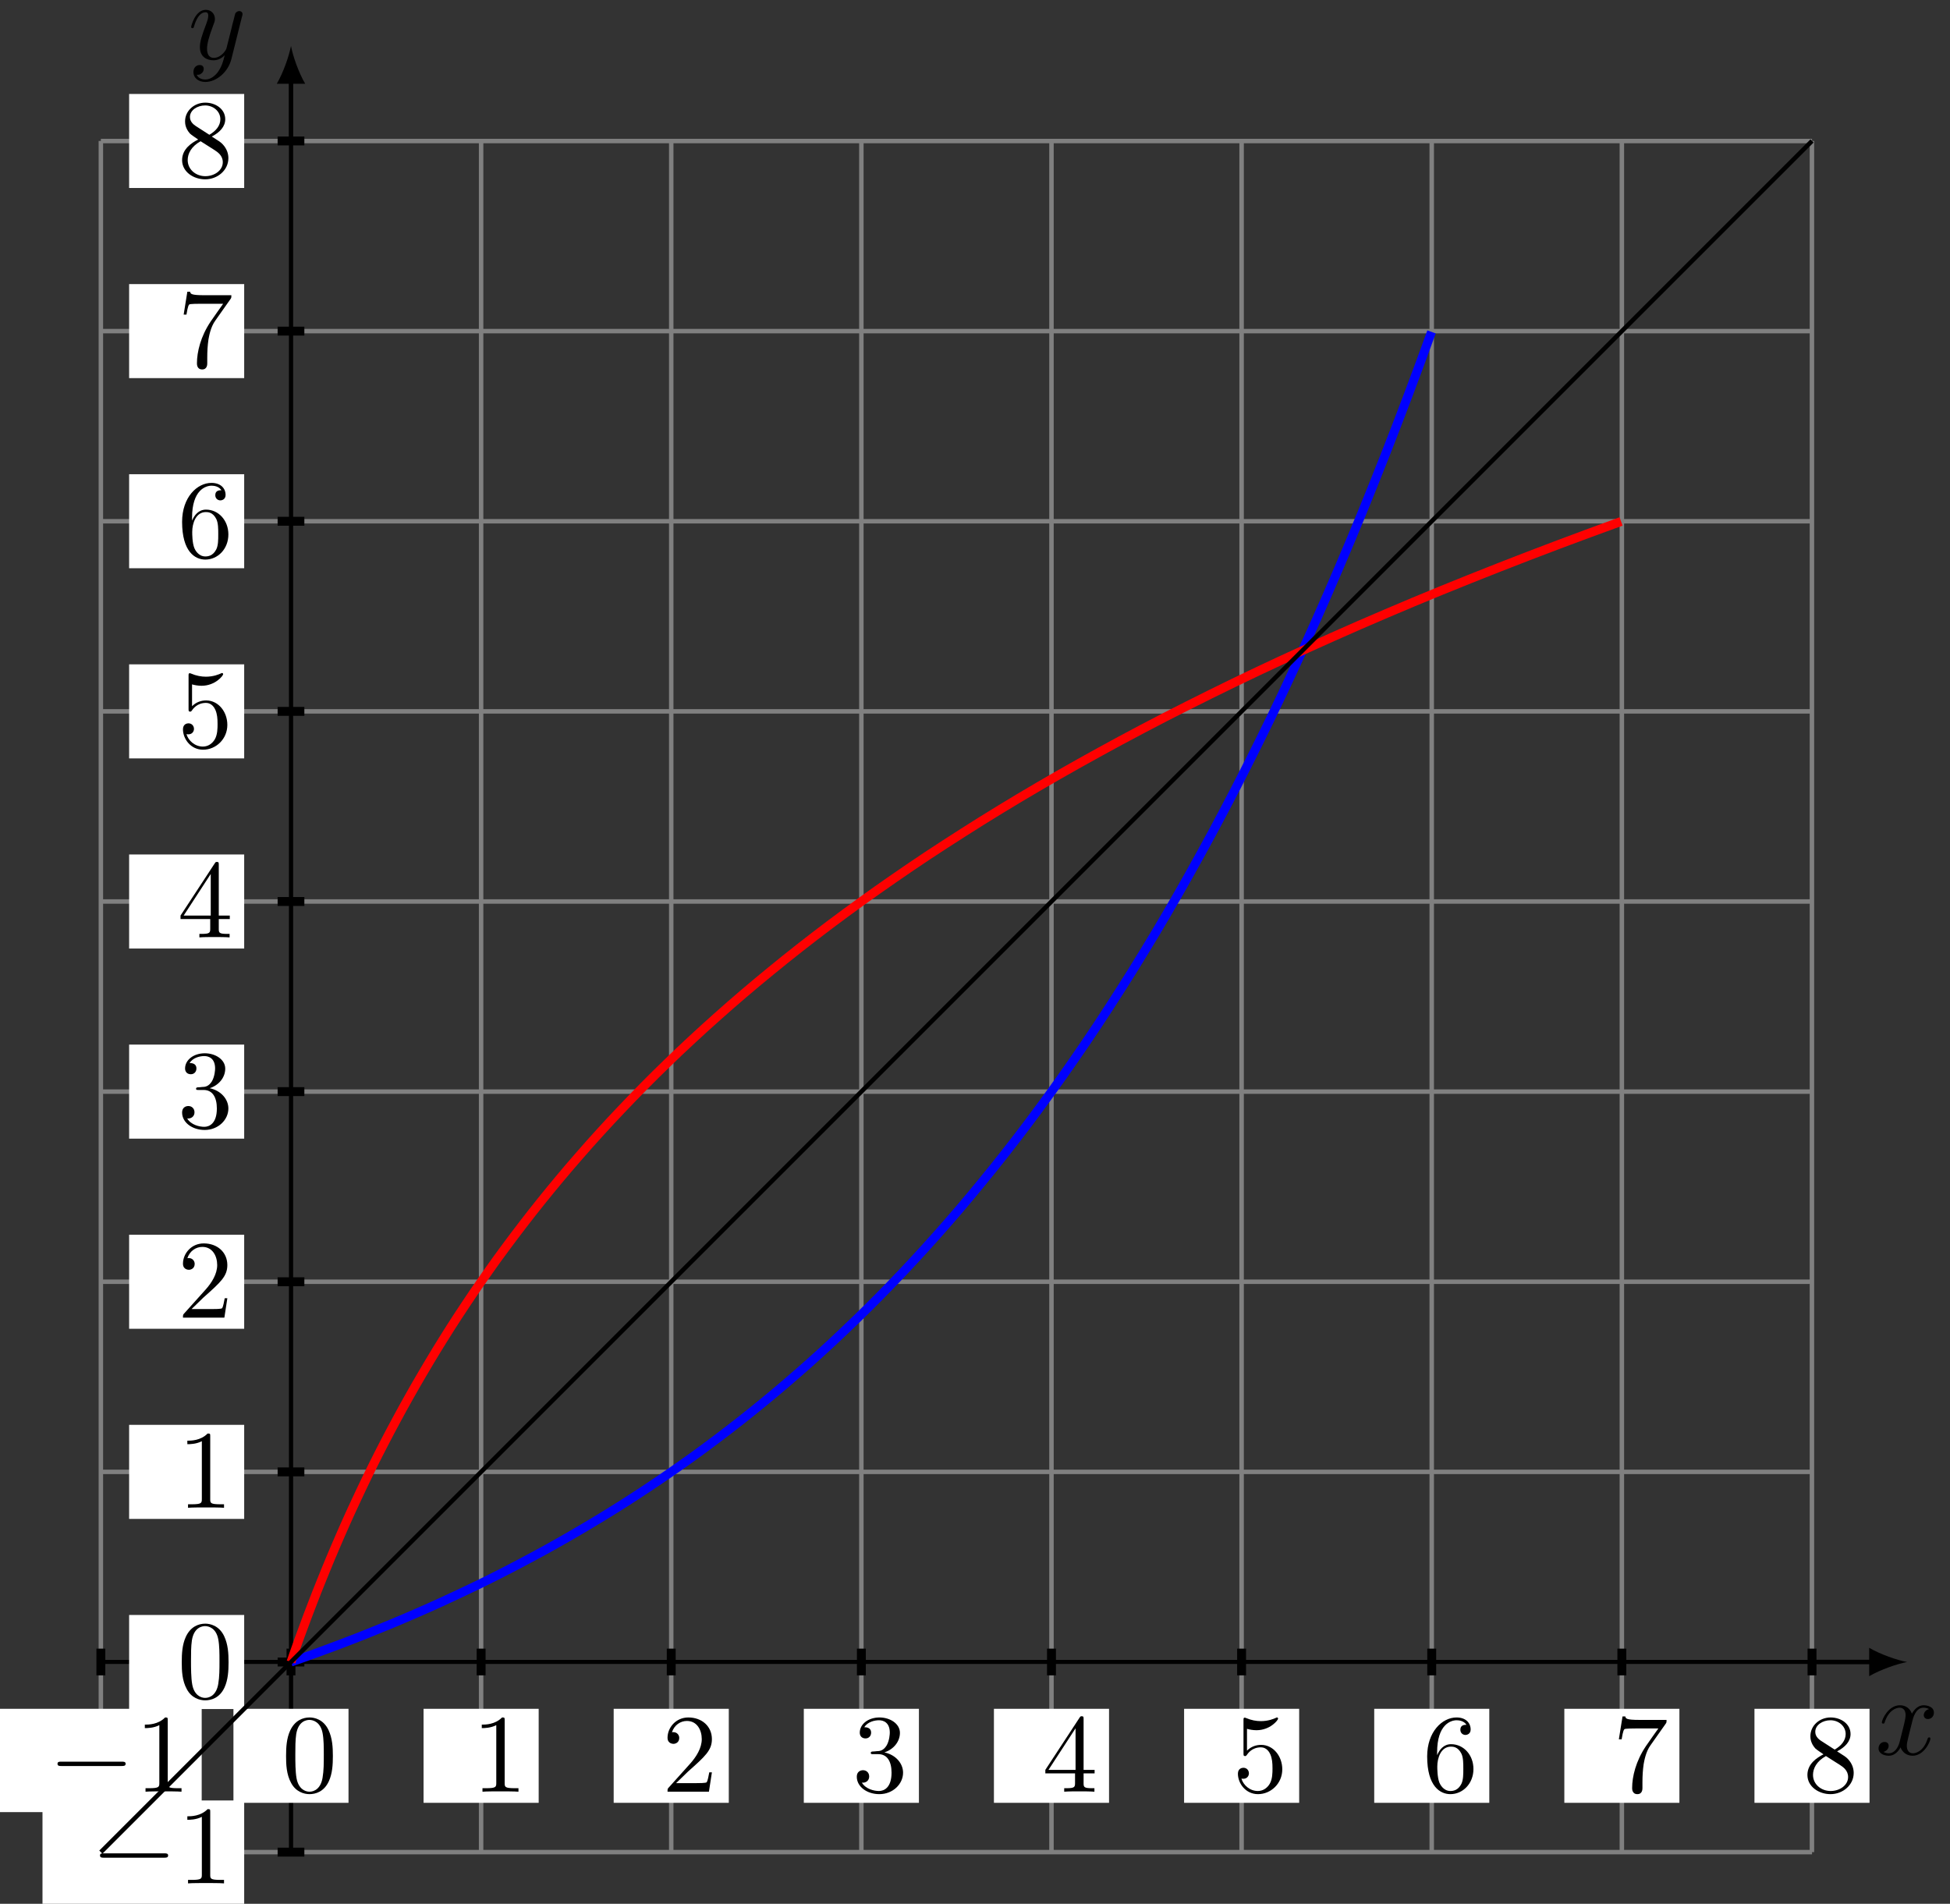 <?xml version="1.0" encoding="UTF-8"?>
<svg xmlns="http://www.w3.org/2000/svg" xmlns:xlink="http://www.w3.org/1999/xlink" width="174.441pt" height="170.307pt" viewBox="0 0 174.441 170.307" version="1.1">
<rect x="0" y="0" width="174.441" height="170.307" fill="#333333" stroke="none"/>
<defs>
<g>
<symbol overflow="visible" id="glyph0-0">
<path style="stroke:none;" d=""/>
</symbol>
<symbol overflow="visible" id="glyph0-1">
<path style="stroke:none;" d="M 3.328 -3.016 C 3.391 -3.266 3.625 -4.188 4.312 -4.188 C 4.359 -4.188 4.609 -4.188 4.812 -4.062 C 4.531 -4 4.344 -3.766 4.344 -3.516 C 4.344 -3.359 4.453 -3.172 4.719 -3.172 C 4.938 -3.172 5.25 -3.344 5.25 -3.75 C 5.25 -4.266 4.672 -4.406 4.328 -4.406 C 3.75 -4.406 3.406 -3.875 3.281 -3.656 C 3.031 -4.312 2.5 -4.406 2.203 -4.406 C 1.172 -4.406 0.594 -3.125 0.594 -2.875 C 0.594 -2.766 0.703 -2.766 0.719 -2.766 C 0.797 -2.766 0.828 -2.797 0.844 -2.875 C 1.188 -3.938 1.844 -4.188 2.188 -4.188 C 2.375 -4.188 2.719 -4.094 2.719 -3.516 C 2.719 -3.203 2.547 -2.547 2.188 -1.141 C 2.031 -0.531 1.672 -0.109 1.234 -0.109 C 1.172 -0.109 0.953 -0.109 0.734 -0.234 C 0.984 -0.297 1.203 -0.5 1.203 -0.781 C 1.203 -1.047 0.984 -1.125 0.844 -1.125 C 0.531 -1.125 0.297 -0.875 0.297 -0.547 C 0.297 -0.094 0.781 0.109 1.219 0.109 C 1.891 0.109 2.25 -0.594 2.266 -0.641 C 2.391 -0.281 2.75 0.109 3.344 0.109 C 4.375 0.109 4.938 -1.172 4.938 -1.422 C 4.938 -1.531 4.859 -1.531 4.828 -1.531 C 4.734 -1.531 4.719 -1.484 4.688 -1.422 C 4.359 -0.344 3.688 -0.109 3.375 -0.109 C 2.984 -0.109 2.828 -0.422 2.828 -0.766 C 2.828 -0.984 2.875 -1.203 2.984 -1.641 Z M 3.328 -3.016 "/>
</symbol>
<symbol overflow="visible" id="glyph0-2">
<path style="stroke:none;" d="M 4.844 -3.797 C 4.891 -3.938 4.891 -3.953 4.891 -4.031 C 4.891 -4.203 4.75 -4.297 4.594 -4.297 C 4.5 -4.297 4.344 -4.234 4.25 -4.094 C 4.234 -4.031 4.141 -3.734 4.109 -3.547 C 4.031 -3.297 3.969 -3.016 3.906 -2.75 L 3.453 -0.953 C 3.422 -0.812 2.984 -0.109 2.328 -0.109 C 1.828 -0.109 1.719 -0.547 1.719 -0.922 C 1.719 -1.375 1.891 -2 2.219 -2.875 C 2.375 -3.281 2.422 -3.391 2.422 -3.594 C 2.422 -4.031 2.109 -4.406 1.609 -4.406 C 0.656 -4.406 0.297 -2.953 0.297 -2.875 C 0.297 -2.766 0.391 -2.766 0.406 -2.766 C 0.516 -2.766 0.516 -2.797 0.562 -2.953 C 0.844 -3.891 1.234 -4.188 1.578 -4.188 C 1.656 -4.188 1.828 -4.188 1.828 -3.875 C 1.828 -3.625 1.719 -3.359 1.656 -3.172 C 1.25 -2.109 1.078 -1.547 1.078 -1.078 C 1.078 -0.188 1.703 0.109 2.297 0.109 C 2.688 0.109 3.016 -0.062 3.297 -0.344 C 3.172 0.172 3.047 0.672 2.656 1.203 C 2.391 1.531 2.016 1.828 1.562 1.828 C 1.422 1.828 0.969 1.797 0.797 1.406 C 0.953 1.406 1.094 1.406 1.219 1.281 C 1.328 1.203 1.422 1.062 1.422 0.875 C 1.422 0.562 1.156 0.531 1.062 0.531 C 0.828 0.531 0.5 0.688 0.5 1.172 C 0.5 1.672 0.938 2.047 1.562 2.047 C 2.578 2.047 3.609 1.141 3.891 0.016 Z M 4.844 -3.797 "/>
</symbol>
<symbol overflow="visible" id="glyph1-0">
<path style="stroke:none;" d=""/>
</symbol>
<symbol overflow="visible" id="glyph1-1">
<path style="stroke:none;" d="M 6.562 -2.297 C 6.734 -2.297 6.922 -2.297 6.922 -2.5 C 6.922 -2.688 6.734 -2.688 6.562 -2.688 L 1.172 -2.688 C 1 -2.688 0.828 -2.688 0.828 -2.5 C 0.828 -2.297 1 -2.297 1.172 -2.297 Z M 6.562 -2.297 "/>
</symbol>
<symbol overflow="visible" id="glyph2-0">
<path style="stroke:none;" d=""/>
</symbol>
<symbol overflow="visible" id="glyph2-1">
<path style="stroke:none;" d="M 2.938 -6.375 C 2.938 -6.625 2.938 -6.641 2.703 -6.641 C 2.078 -6 1.203 -6 0.891 -6 L 0.891 -5.688 C 1.094 -5.688 1.672 -5.688 2.188 -5.953 L 2.188 -0.781 C 2.188 -0.422 2.156 -0.312 1.266 -0.312 L 0.953 -0.312 L 0.953 0 C 1.297 -0.031 2.156 -0.031 2.562 -0.031 C 2.953 -0.031 3.828 -0.031 4.172 0 L 4.172 -0.312 L 3.859 -0.312 C 2.953 -0.312 2.938 -0.422 2.938 -0.781 Z M 2.938 -6.375 "/>
</symbol>
<symbol overflow="visible" id="glyph2-2">
<path style="stroke:none;" d="M 4.578 -3.188 C 4.578 -3.984 4.531 -4.781 4.188 -5.516 C 3.734 -6.484 2.906 -6.641 2.5 -6.641 C 1.891 -6.641 1.172 -6.375 0.75 -5.453 C 0.438 -4.766 0.391 -3.984 0.391 -3.188 C 0.391 -2.438 0.422 -1.547 0.844 -0.781 C 1.266 0.016 2 0.219 2.484 0.219 C 3.016 0.219 3.781 0.016 4.219 -0.938 C 4.531 -1.625 4.578 -2.406 4.578 -3.188 Z M 2.484 0 C 2.094 0 1.5 -0.25 1.328 -1.203 C 1.219 -1.797 1.219 -2.719 1.219 -3.312 C 1.219 -3.953 1.219 -4.609 1.297 -5.141 C 1.484 -6.328 2.234 -6.422 2.484 -6.422 C 2.812 -6.422 3.469 -6.234 3.656 -5.25 C 3.766 -4.688 3.766 -3.938 3.766 -3.312 C 3.766 -2.562 3.766 -1.891 3.656 -1.25 C 3.5 -0.297 2.938 0 2.484 0 Z M 2.484 0 "/>
</symbol>
<symbol overflow="visible" id="glyph2-3">
<path style="stroke:none;" d="M 1.266 -0.766 L 2.328 -1.797 C 3.875 -3.172 4.469 -3.703 4.469 -4.703 C 4.469 -5.844 3.578 -6.641 2.359 -6.641 C 1.234 -6.641 0.5 -5.719 0.5 -4.828 C 0.5 -4.281 1 -4.281 1.031 -4.281 C 1.203 -4.281 1.547 -4.391 1.547 -4.812 C 1.547 -5.062 1.359 -5.328 1.016 -5.328 C 0.938 -5.328 0.922 -5.328 0.891 -5.312 C 1.109 -5.969 1.656 -6.328 2.234 -6.328 C 3.141 -6.328 3.562 -5.516 3.562 -4.703 C 3.562 -3.906 3.078 -3.125 2.516 -2.5 L 0.609 -0.375 C 0.5 -0.266 0.5 -0.234 0.5 0 L 4.203 0 L 4.469 -1.734 L 4.234 -1.734 C 4.172 -1.438 4.109 -1 4 -0.844 C 3.938 -0.766 3.281 -0.766 3.062 -0.766 Z M 1.266 -0.766 "/>
</symbol>
<symbol overflow="visible" id="glyph2-4">
<path style="stroke:none;" d="M 2.891 -3.516 C 3.703 -3.781 4.281 -4.469 4.281 -5.266 C 4.281 -6.078 3.406 -6.641 2.453 -6.641 C 1.453 -6.641 0.688 -6.047 0.688 -5.281 C 0.688 -4.953 0.906 -4.766 1.203 -4.766 C 1.5 -4.766 1.703 -4.984 1.703 -5.281 C 1.703 -5.766 1.234 -5.766 1.094 -5.766 C 1.391 -6.266 2.047 -6.391 2.406 -6.391 C 2.828 -6.391 3.375 -6.172 3.375 -5.281 C 3.375 -5.156 3.344 -4.578 3.094 -4.141 C 2.797 -3.656 2.453 -3.625 2.203 -3.625 C 2.125 -3.609 1.891 -3.594 1.812 -3.594 C 1.734 -3.578 1.672 -3.562 1.672 -3.469 C 1.672 -3.359 1.734 -3.359 1.906 -3.359 L 2.344 -3.359 C 3.156 -3.359 3.531 -2.688 3.531 -1.703 C 3.531 -0.344 2.844 -0.062 2.406 -0.062 C 1.969 -0.062 1.219 -0.234 0.875 -0.812 C 1.219 -0.766 1.531 -0.984 1.531 -1.359 C 1.531 -1.719 1.266 -1.922 0.984 -1.922 C 0.734 -1.922 0.422 -1.781 0.422 -1.344 C 0.422 -0.438 1.344 0.219 2.438 0.219 C 3.656 0.219 4.562 -0.688 4.562 -1.703 C 4.562 -2.516 3.922 -3.297 2.891 -3.516 Z M 2.891 -3.516 "/>
</symbol>
<symbol overflow="visible" id="glyph2-5">
<path style="stroke:none;" d="M 2.938 -1.641 L 2.938 -0.781 C 2.938 -0.422 2.906 -0.312 2.172 -0.312 L 1.969 -0.312 L 1.969 0 C 2.375 -0.031 2.891 -0.031 3.312 -0.031 C 3.734 -0.031 4.25 -0.031 4.672 0 L 4.672 -0.312 L 4.453 -0.312 C 3.719 -0.312 3.703 -0.422 3.703 -0.781 L 3.703 -1.641 L 4.688 -1.641 L 4.688 -1.953 L 3.703 -1.953 L 3.703 -6.484 C 3.703 -6.688 3.703 -6.75 3.531 -6.75 C 3.453 -6.75 3.422 -6.75 3.344 -6.625 L 0.281 -1.953 L 0.281 -1.641 Z M 2.984 -1.953 L 0.562 -1.953 L 2.984 -5.672 Z M 2.984 -1.953 "/>
</symbol>
<symbol overflow="visible" id="glyph2-6">
<path style="stroke:none;" d="M 4.469 -2 C 4.469 -3.188 3.656 -4.188 2.578 -4.188 C 2.109 -4.188 1.672 -4.031 1.312 -3.672 L 1.312 -5.625 C 1.516 -5.562 1.844 -5.5 2.156 -5.5 C 3.391 -5.5 4.094 -6.406 4.094 -6.531 C 4.094 -6.594 4.062 -6.641 3.984 -6.641 C 3.984 -6.641 3.953 -6.641 3.906 -6.609 C 3.703 -6.516 3.219 -6.312 2.547 -6.312 C 2.156 -6.312 1.688 -6.391 1.219 -6.594 C 1.141 -6.625 1.125 -6.625 1.109 -6.625 C 1 -6.625 1 -6.547 1 -6.391 L 1 -3.438 C 1 -3.266 1 -3.188 1.141 -3.188 C 1.219 -3.188 1.234 -3.203 1.281 -3.266 C 1.391 -3.422 1.75 -3.969 2.562 -3.969 C 3.078 -3.969 3.328 -3.516 3.406 -3.328 C 3.562 -2.953 3.594 -2.578 3.594 -2.078 C 3.594 -1.719 3.594 -1.125 3.344 -0.703 C 3.109 -0.312 2.734 -0.062 2.281 -0.062 C 1.562 -0.062 0.984 -0.594 0.812 -1.172 C 0.844 -1.172 0.875 -1.156 0.984 -1.156 C 1.312 -1.156 1.484 -1.406 1.484 -1.641 C 1.484 -1.891 1.312 -2.141 0.984 -2.141 C 0.844 -2.141 0.5 -2.062 0.5 -1.609 C 0.5 -0.75 1.188 0.219 2.297 0.219 C 3.453 0.219 4.469 -0.734 4.469 -2 Z M 4.469 -2 "/>
</symbol>
<symbol overflow="visible" id="glyph2-7">
<path style="stroke:none;" d="M 1.312 -3.266 L 1.312 -3.516 C 1.312 -6.031 2.547 -6.391 3.062 -6.391 C 3.297 -6.391 3.719 -6.328 3.938 -5.984 C 3.781 -5.984 3.391 -5.984 3.391 -5.547 C 3.391 -5.234 3.625 -5.078 3.844 -5.078 C 4 -5.078 4.312 -5.172 4.312 -5.562 C 4.312 -6.156 3.875 -6.641 3.047 -6.641 C 1.766 -6.641 0.422 -5.359 0.422 -3.156 C 0.422 -0.484 1.578 0.219 2.5 0.219 C 3.609 0.219 4.562 -0.719 4.562 -2.031 C 4.562 -3.297 3.672 -4.25 2.562 -4.25 C 1.891 -4.25 1.516 -3.75 1.312 -3.266 Z M 2.5 -0.062 C 1.875 -0.062 1.578 -0.656 1.516 -0.812 C 1.328 -1.281 1.328 -2.078 1.328 -2.25 C 1.328 -3.031 1.656 -4.031 2.547 -4.031 C 2.719 -4.031 3.172 -4.031 3.484 -3.406 C 3.656 -3.047 3.656 -2.531 3.656 -2.047 C 3.656 -1.562 3.656 -1.062 3.484 -0.703 C 3.188 -0.109 2.734 -0.062 2.5 -0.062 Z M 2.5 -0.062 "/>
</symbol>
<symbol overflow="visible" id="glyph2-8">
<path style="stroke:none;" d="M 4.75 -6.078 C 4.828 -6.188 4.828 -6.203 4.828 -6.422 L 2.406 -6.422 C 1.203 -6.422 1.172 -6.547 1.141 -6.734 L 0.891 -6.734 L 0.562 -4.688 L 0.812 -4.688 C 0.844 -4.844 0.922 -5.469 1.062 -5.594 C 1.125 -5.656 1.906 -5.656 2.031 -5.656 L 4.094 -5.656 C 3.984 -5.5 3.203 -4.406 2.984 -4.078 C 2.078 -2.734 1.75 -1.344 1.75 -0.328 C 1.75 -0.234 1.75 0.219 2.219 0.219 C 2.672 0.219 2.672 -0.234 2.672 -0.328 L 2.672 -0.844 C 2.672 -1.391 2.703 -1.938 2.781 -2.469 C 2.828 -2.703 2.953 -3.562 3.406 -4.172 Z M 4.75 -6.078 "/>
</symbol>
<symbol overflow="visible" id="glyph2-9">
<path style="stroke:none;" d="M 1.625 -4.562 C 1.172 -4.859 1.125 -5.188 1.125 -5.359 C 1.125 -5.969 1.781 -6.391 2.484 -6.391 C 3.203 -6.391 3.844 -5.875 3.844 -5.156 C 3.844 -4.578 3.453 -4.109 2.859 -3.766 Z M 3.078 -3.609 C 3.797 -3.984 4.281 -4.5 4.281 -5.156 C 4.281 -6.078 3.406 -6.641 2.5 -6.641 C 1.5 -6.641 0.688 -5.906 0.688 -4.969 C 0.688 -4.797 0.703 -4.344 1.125 -3.875 C 1.234 -3.766 1.609 -3.516 1.859 -3.344 C 1.281 -3.047 0.422 -2.5 0.422 -1.5 C 0.422 -0.453 1.438 0.219 2.484 0.219 C 3.609 0.219 4.562 -0.609 4.562 -1.672 C 4.562 -2.031 4.453 -2.484 4.062 -2.906 C 3.875 -3.109 3.719 -3.203 3.078 -3.609 Z M 2.078 -3.188 L 3.312 -2.406 C 3.594 -2.219 4.062 -1.922 4.062 -1.312 C 4.062 -0.578 3.312 -0.062 2.5 -0.062 C 1.641 -0.062 0.922 -0.672 0.922 -1.5 C 0.922 -2.078 1.234 -2.719 2.078 -3.188 Z M 2.078 -3.188 "/>
</symbol>
</g>
<clipPath id="clip1">
  <path d="M 3 161 L 22 161 L 22 170.309 L 3 170.309 Z M 3 161 "/>
</clipPath>
<clipPath id="clip2">
  <path d="M 3 6 L 168 6 L 168 170.309 L 3 170.309 Z M 3 6 "/>
</clipPath>
</defs>
<g id="surface1">
<path style="fill:none;stroke-width:0.399;stroke-linecap:butt;stroke-linejoin:miter;stroke:rgb(50%,50%,50%);stroke-opacity:1;stroke-miterlimit:10;" d="M -17.007 -17.007 L 136.068 -17.007 M -17.007 0.001 L 136.068 0.001 M -17.007 17.009 L 136.068 17.009 M -17.007 34.017 L 136.068 34.017 M -17.007 51.025 L 136.068 51.025 M -17.007 68.032 L 136.068 68.032 M -17.007 85.04 L 136.068 85.04 M -17.007 102.048 L 136.068 102.048 M -17.007 119.056 L 136.068 119.056 M -17.007 136.06 L 136.068 136.06 M -17.007 -17.007 L -17.007 136.068 M 0.001 -17.007 L 0.001 136.068 M 17.009 -17.007 L 17.009 136.068 M 34.017 -17.007 L 34.017 136.068 M 51.025 -17.007 L 51.025 136.068 M 68.032 -17.007 L 68.032 136.068 M 85.04 -17.007 L 85.04 136.068 M 102.048 -17.007 L 102.048 136.068 M 119.056 -17.007 L 119.056 136.068 M 136.06 -17.007 L 136.06 136.068 " transform="matrix(1,0,0,-1,26.03,148.677)"/>
<path style="fill:none;stroke-width:0.399;stroke-linecap:butt;stroke-linejoin:miter;stroke:rgb(0%,0%,0%);stroke-opacity:1;stroke-miterlimit:10;" d="M -17.007 0.001 L 141.521 0.001 " transform="matrix(1,0,0,-1,26.03,148.677)"/>
<path style=" stroke:none;fill-rule:nonzero;fill:rgb(0%,0%,0%);fill-opacity:1;" d="M 170.602 148.676 C 169.695 148.508 168.23 148 167.211 147.406 L 167.211 149.945 C 168.23 149.355 169.695 148.848 170.602 148.676 "/>
<g style="fill:rgb(0%,0%,0%);fill-opacity:1;">
  <use xlink:href="#glyph0-1" x="167.751" y="156.952"/>
</g>
<path style="fill:none;stroke-width:0.797;stroke-linecap:butt;stroke-linejoin:miter;stroke:rgb(0%,0%,0%);stroke-opacity:1;stroke-miterlimit:10;" d="M -17.007 1.197 L -17.007 -1.194 " transform="matrix(1,0,0,-1,26.03,148.677)"/>
<path style="fill:none;stroke-width:0.797;stroke-linecap:butt;stroke-linejoin:miter;stroke:rgb(0%,0%,0%);stroke-opacity:1;stroke-miterlimit:10;" d="M 0.001 1.197 L 0.001 -1.194 " transform="matrix(1,0,0,-1,26.03,148.677)"/>
<path style="fill:none;stroke-width:0.797;stroke-linecap:butt;stroke-linejoin:miter;stroke:rgb(0%,0%,0%);stroke-opacity:1;stroke-miterlimit:10;" d="M 17.009 1.197 L 17.009 -1.194 " transform="matrix(1,0,0,-1,26.03,148.677)"/>
<path style="fill:none;stroke-width:0.797;stroke-linecap:butt;stroke-linejoin:miter;stroke:rgb(0%,0%,0%);stroke-opacity:1;stroke-miterlimit:10;" d="M 34.017 1.197 L 34.017 -1.194 " transform="matrix(1,0,0,-1,26.03,148.677)"/>
<path style="fill:none;stroke-width:0.797;stroke-linecap:butt;stroke-linejoin:miter;stroke:rgb(0%,0%,0%);stroke-opacity:1;stroke-miterlimit:10;" d="M 51.025 1.197 L 51.025 -1.194 " transform="matrix(1,0,0,-1,26.03,148.677)"/>
<path style="fill:none;stroke-width:0.797;stroke-linecap:butt;stroke-linejoin:miter;stroke:rgb(0%,0%,0%);stroke-opacity:1;stroke-miterlimit:10;" d="M 68.032 1.197 L 68.032 -1.194 " transform="matrix(1,0,0,-1,26.03,148.677)"/>
<path style="fill:none;stroke-width:0.797;stroke-linecap:butt;stroke-linejoin:miter;stroke:rgb(0%,0%,0%);stroke-opacity:1;stroke-miterlimit:10;" d="M 85.04 1.197 L 85.04 -1.194 " transform="matrix(1,0,0,-1,26.03,148.677)"/>
<path style="fill:none;stroke-width:0.797;stroke-linecap:butt;stroke-linejoin:miter;stroke:rgb(0%,0%,0%);stroke-opacity:1;stroke-miterlimit:10;" d="M 102.048 1.197 L 102.048 -1.194 " transform="matrix(1,0,0,-1,26.03,148.677)"/>
<path style="fill:none;stroke-width:0.797;stroke-linecap:butt;stroke-linejoin:miter;stroke:rgb(0%,0%,0%);stroke-opacity:1;stroke-miterlimit:10;" d="M 119.056 1.197 L 119.056 -1.194 " transform="matrix(1,0,0,-1,26.03,148.677)"/>
<path style="fill:none;stroke-width:0.797;stroke-linecap:butt;stroke-linejoin:miter;stroke:rgb(0%,0%,0%);stroke-opacity:1;stroke-miterlimit:10;" d="M 136.068 1.197 L 136.068 -1.194 " transform="matrix(1,0,0,-1,26.03,148.677)"/>
<path style="fill:none;stroke-width:0.399;stroke-linecap:butt;stroke-linejoin:miter;stroke:rgb(0%,0%,0%);stroke-opacity:1;stroke-miterlimit:10;" d="M 0.001 -17.007 L 0.001 141.521 " transform="matrix(1,0,0,-1,26.03,148.677)"/>
<path style=" stroke:none;fill-rule:nonzero;fill:rgb(0%,0%,0%);fill-opacity:1;" d="M 26.031 4.105 C 25.859 5.012 25.352 6.477 24.762 7.492 L 27.301 7.492 C 26.707 6.477 26.199 5.012 26.031 4.105 "/>
<g style="fill:rgb(0%,0%,0%);fill-opacity:1;">
  <use xlink:href="#glyph0-2" x="16.803" y="5.285"/>
</g>
<path style="fill:none;stroke-width:0.797;stroke-linecap:butt;stroke-linejoin:miter;stroke:rgb(0%,0%,0%);stroke-opacity:1;stroke-miterlimit:10;" d="M 1.197 -17.007 L -1.194 -17.007 " transform="matrix(1,0,0,-1,26.03,148.677)"/>
<path style="fill:none;stroke-width:0.797;stroke-linecap:butt;stroke-linejoin:miter;stroke:rgb(0%,0%,0%);stroke-opacity:1;stroke-miterlimit:10;" d="M 1.197 0.001 L -1.194 0.001 " transform="matrix(1,0,0,-1,26.03,148.677)"/>
<path style="fill:none;stroke-width:0.797;stroke-linecap:butt;stroke-linejoin:miter;stroke:rgb(0%,0%,0%);stroke-opacity:1;stroke-miterlimit:10;" d="M 1.197 17.009 L -1.194 17.009 " transform="matrix(1,0,0,-1,26.03,148.677)"/>
<path style="fill:none;stroke-width:0.797;stroke-linecap:butt;stroke-linejoin:miter;stroke:rgb(0%,0%,0%);stroke-opacity:1;stroke-miterlimit:10;" d="M 1.197 34.017 L -1.194 34.017 " transform="matrix(1,0,0,-1,26.03,148.677)"/>
<path style="fill:none;stroke-width:0.797;stroke-linecap:butt;stroke-linejoin:miter;stroke:rgb(0%,0%,0%);stroke-opacity:1;stroke-miterlimit:10;" d="M 1.197 51.025 L -1.194 51.025 " transform="matrix(1,0,0,-1,26.03,148.677)"/>
<path style="fill:none;stroke-width:0.797;stroke-linecap:butt;stroke-linejoin:miter;stroke:rgb(0%,0%,0%);stroke-opacity:1;stroke-miterlimit:10;" d="M 1.197 68.032 L -1.194 68.032 " transform="matrix(1,0,0,-1,26.03,148.677)"/>
<path style="fill:none;stroke-width:0.797;stroke-linecap:butt;stroke-linejoin:miter;stroke:rgb(0%,0%,0%);stroke-opacity:1;stroke-miterlimit:10;" d="M 1.197 85.04 L -1.194 85.04 " transform="matrix(1,0,0,-1,26.03,148.677)"/>
<path style="fill:none;stroke-width:0.797;stroke-linecap:butt;stroke-linejoin:miter;stroke:rgb(0%,0%,0%);stroke-opacity:1;stroke-miterlimit:10;" d="M 1.197 102.048 L -1.194 102.048 " transform="matrix(1,0,0,-1,26.03,148.677)"/>
<path style="fill:none;stroke-width:0.797;stroke-linecap:butt;stroke-linejoin:miter;stroke:rgb(0%,0%,0%);stroke-opacity:1;stroke-miterlimit:10;" d="M 1.197 119.056 L -1.194 119.056 " transform="matrix(1,0,0,-1,26.03,148.677)"/>
<path style="fill:none;stroke-width:0.797;stroke-linecap:butt;stroke-linejoin:miter;stroke:rgb(0%,0%,0%);stroke-opacity:1;stroke-miterlimit:10;" d="M 1.197 136.068 L -1.194 136.068 " transform="matrix(1,0,0,-1,26.03,148.677)"/>
<path style=" stroke:none;fill-rule:nonzero;fill:rgb(100%,100%,100%);fill-opacity:1;" d="M 0 162.105 L 18.043 162.105 L 18.043 152.863 L 0 152.863 Z M 0 162.105 "/>
<g style="fill:rgb(0%,0%,0%);fill-opacity:1;">
  <use xlink:href="#glyph1-1" x="4.317" y="160.278"/>
</g>
<g style="fill:rgb(0%,0%,0%);fill-opacity:1;">
  <use xlink:href="#glyph2-1" x="12.066" y="160.278"/>
</g>
<path style=" stroke:none;fill-rule:nonzero;fill:rgb(100%,100%,100%);fill-opacity:1;" d="M 20.883 161.273 L 31.176 161.273 L 31.176 152.863 L 20.883 152.863 Z M 20.883 161.273 "/>
<g style="fill:rgb(0%,0%,0%);fill-opacity:1;">
  <use xlink:href="#glyph2-2" x="25.2" y="160.278"/>
</g>
<path style=" stroke:none;fill-rule:nonzero;fill:rgb(100%,100%,100%);fill-opacity:1;" d="M 37.891 161.273 L 48.188 161.273 L 48.188 152.863 L 37.891 152.863 Z M 37.891 161.273 "/>
<g style="fill:rgb(0%,0%,0%);fill-opacity:1;">
  <use xlink:href="#glyph2-1" x="42.208" y="160.278"/>
</g>
<path style=" stroke:none;fill-rule:nonzero;fill:rgb(100%,100%,100%);fill-opacity:1;" d="M 54.898 161.273 L 65.195 161.273 L 65.195 152.863 L 54.898 152.863 Z M 54.898 161.273 "/>
<g style="fill:rgb(0%,0%,0%);fill-opacity:1;">
  <use xlink:href="#glyph2-3" x="59.216" y="160.278"/>
</g>
<path style=" stroke:none;fill-rule:nonzero;fill:rgb(100%,100%,100%);fill-opacity:1;" d="M 71.906 161.273 L 82.203 161.273 L 82.203 152.863 L 71.906 152.863 Z M 71.906 161.273 "/>
<g style="fill:rgb(0%,0%,0%);fill-opacity:1;">
  <use xlink:href="#glyph2-4" x="76.224" y="160.278"/>
</g>
<path style=" stroke:none;fill-rule:nonzero;fill:rgb(100%,100%,100%);fill-opacity:1;" d="M 88.914 161.273 L 99.211 161.273 L 99.211 152.863 L 88.914 152.863 Z M 88.914 161.273 "/>
<g style="fill:rgb(0%,0%,0%);fill-opacity:1;">
  <use xlink:href="#glyph2-5" x="93.232" y="160.278"/>
</g>
<path style=" stroke:none;fill-rule:nonzero;fill:rgb(100%,100%,100%);fill-opacity:1;" d="M 105.926 161.273 L 116.219 161.273 L 116.219 152.863 L 105.926 152.863 Z M 105.926 161.273 "/>
<g style="fill:rgb(0%,0%,0%);fill-opacity:1;">
  <use xlink:href="#glyph2-6" x="110.24" y="160.278"/>
</g>
<path style=" stroke:none;fill-rule:nonzero;fill:rgb(100%,100%,100%);fill-opacity:1;" d="M 122.934 161.273 L 133.227 161.273 L 133.227 152.863 L 122.934 152.863 Z M 122.934 161.273 "/>
<g style="fill:rgb(0%,0%,0%);fill-opacity:1;">
  <use xlink:href="#glyph2-7" x="127.248" y="160.278"/>
</g>
<path style=" stroke:none;fill-rule:nonzero;fill:rgb(100%,100%,100%);fill-opacity:1;" d="M 139.941 161.273 L 150.234 161.273 L 150.234 152.863 L 139.941 152.863 Z M 139.941 161.273 "/>
<g style="fill:rgb(0%,0%,0%);fill-opacity:1;">
  <use xlink:href="#glyph2-8" x="144.256" y="160.278"/>
</g>
<path style=" stroke:none;fill-rule:nonzero;fill:rgb(100%,100%,100%);fill-opacity:1;" d="M 156.949 161.273 L 167.242 161.273 L 167.242 152.863 L 156.949 152.863 Z M 156.949 161.273 "/>
<g style="fill:rgb(0%,0%,0%);fill-opacity:1;">
  <use xlink:href="#glyph2-9" x="161.264" y="160.278"/>
</g>
<g clip-path="url(#clip1)" clip-rule="nonzero">
<path style=" stroke:none;fill-rule:nonzero;fill:rgb(100%,100%,100%);fill-opacity:1;" d="M 3.801 170.309 L 21.844 170.309 L 21.844 161.062 L 3.801 161.062 Z M 3.801 170.309 "/>
</g>
<g style="fill:rgb(0%,0%,0%);fill-opacity:1;">
  <use xlink:href="#glyph1-1" x="8.119" y="168.48"/>
</g>
<g style="fill:rgb(0%,0%,0%);fill-opacity:1;">
  <use xlink:href="#glyph2-1" x="15.868" y="168.48"/>
</g>
<path style=" stroke:none;fill-rule:nonzero;fill:rgb(100%,100%,100%);fill-opacity:1;" d="M 11.551 152.883 L 21.844 152.883 L 21.844 144.469 L 11.551 144.469 Z M 11.551 152.883 "/>
<g style="fill:rgb(0%,0%,0%);fill-opacity:1;">
  <use xlink:href="#glyph2-2" x="15.868" y="151.887"/>
</g>
<path style=" stroke:none;fill-rule:nonzero;fill:rgb(100%,100%,100%);fill-opacity:1;" d="M 11.551 135.875 L 21.844 135.875 L 21.844 127.461 L 11.551 127.461 Z M 11.551 135.875 "/>
<g style="fill:rgb(0%,0%,0%);fill-opacity:1;">
  <use xlink:href="#glyph2-1" x="15.868" y="134.879"/>
</g>
<path style=" stroke:none;fill-rule:nonzero;fill:rgb(100%,100%,100%);fill-opacity:1;" d="M 11.551 118.867 L 21.844 118.867 L 21.844 110.453 L 11.551 110.453 Z M 11.551 118.867 "/>
<g style="fill:rgb(0%,0%,0%);fill-opacity:1;">
  <use xlink:href="#glyph2-3" x="15.868" y="117.871"/>
</g>
<path style=" stroke:none;fill-rule:nonzero;fill:rgb(100%,100%,100%);fill-opacity:1;" d="M 11.551 101.859 L 21.844 101.859 L 21.844 93.445 L 11.551 93.445 Z M 11.551 101.859 "/>
<g style="fill:rgb(0%,0%,0%);fill-opacity:1;">
  <use xlink:href="#glyph2-4" x="15.868" y="100.863"/>
</g>
<path style=" stroke:none;fill-rule:nonzero;fill:rgb(100%,100%,100%);fill-opacity:1;" d="M 11.551 84.852 L 21.844 84.852 L 21.844 76.438 L 11.551 76.438 Z M 11.551 84.852 "/>
<g style="fill:rgb(0%,0%,0%);fill-opacity:1;">
  <use xlink:href="#glyph2-5" x="15.868" y="83.855"/>
</g>
<path style=" stroke:none;fill-rule:nonzero;fill:rgb(100%,100%,100%);fill-opacity:1;" d="M 11.551 67.844 L 21.844 67.844 L 21.844 59.43 L 11.551 59.43 Z M 11.551 67.844 "/>
<g style="fill:rgb(0%,0%,0%);fill-opacity:1;">
  <use xlink:href="#glyph2-6" x="15.868" y="66.847"/>
</g>
<path style=" stroke:none;fill-rule:nonzero;fill:rgb(100%,100%,100%);fill-opacity:1;" d="M 11.551 50.832 L 21.844 50.832 L 21.844 42.422 L 11.551 42.422 Z M 11.551 50.832 "/>
<g style="fill:rgb(0%,0%,0%);fill-opacity:1;">
  <use xlink:href="#glyph2-7" x="15.868" y="49.839"/>
</g>
<path style=" stroke:none;fill-rule:nonzero;fill:rgb(100%,100%,100%);fill-opacity:1;" d="M 11.551 33.824 L 21.844 33.824 L 21.844 25.414 L 11.551 25.414 Z M 11.551 33.824 "/>
<g style="fill:rgb(0%,0%,0%);fill-opacity:1;">
  <use xlink:href="#glyph2-8" x="15.868" y="32.831"/>
</g>
<path style=" stroke:none;fill-rule:nonzero;fill:rgb(100%,100%,100%);fill-opacity:1;" d="M 11.551 16.816 L 21.844 16.816 L 21.844 8.406 L 11.551 8.406 Z M 11.551 16.816 "/>
<g style="fill:rgb(0%,0%,0%);fill-opacity:1;">
  <use xlink:href="#glyph2-9" x="15.868" y="15.823"/>
</g>
<path style="fill:none;stroke-width:0.797;stroke-linecap:butt;stroke-linejoin:miter;stroke:rgb(0%,0%,100%);stroke-opacity:1;stroke-miterlimit:10;" d="M 0.001 0.001 L 1.032 0.361 L 2.06 0.728 L 3.091 1.107 L 4.122 1.49 L 5.154 1.884 L 6.185 2.282 L 7.212 2.693 L 8.243 3.111 L 9.275 3.536 L 10.306 3.974 L 11.337 4.419 L 12.368 4.872 L 13.396 5.337 L 14.427 5.814 L 15.458 6.298 L 16.49 6.79 L 17.521 7.294 L 18.552 7.81 L 19.579 8.337 L 20.611 8.876 L 21.642 9.427 L 22.673 9.986 L 23.704 10.56 L 24.736 11.146 L 25.763 11.743 L 26.794 12.353 L 27.825 12.974 L 28.857 13.611 L 29.888 14.259 L 30.915 14.923 L 31.947 15.603 L 32.978 16.294 L 34.009 17.001 L 35.04 17.724 L 36.072 18.458 L 37.099 19.212 L 38.13 19.982 L 39.161 20.767 L 40.193 21.568 L 41.224 22.388 L 42.255 23.224 L 43.282 24.075 L 44.314 24.947 L 45.345 25.841 L 46.376 26.747 L 47.407 27.677 L 48.439 28.626 L 49.466 29.595 L 50.497 30.583 L 51.529 31.591 L 52.56 32.622 L 53.591 33.677 L 54.622 34.751 L 55.65 35.849 L 56.681 36.97 L 57.712 38.118 L 58.743 39.286 L 59.775 40.482 L 60.802 41.7 L 61.833 42.95 L 62.865 44.22 L 63.896 45.521 L 64.927 46.849 L 65.958 48.204 L 66.986 49.587 L 68.017 51.001 L 69.048 52.443 L 70.079 53.919 L 71.111 55.423 L 72.142 56.958 L 73.169 58.529 L 74.2 60.134 L 75.232 61.767 L 76.263 63.443 L 77.294 65.146 L 78.325 66.892 L 79.353 68.669 L 80.384 70.49 L 81.415 72.349 L 82.447 74.243 L 83.478 76.181 L 84.509 78.157 L 85.536 80.177 L 86.568 82.243 L 87.599 84.345 L 88.63 86.497 L 89.661 88.697 L 90.689 90.939 L 91.72 93.228 L 92.751 95.564 L 93.782 97.958 L 94.814 100.396 L 95.845 102.888 L 96.872 105.431 L 97.904 108.032 L 98.935 110.685 L 99.966 113.392 L 100.997 116.161 L 102.029 118.986 " transform="matrix(1,0,0,-1,26.03,148.677)"/>
<path style="fill:none;stroke-width:0.797;stroke-linecap:butt;stroke-linejoin:miter;stroke:rgb(100%,0%,0%);stroke-opacity:1;stroke-miterlimit:10;" d="M 0.001 0.001 L 0.361 1.032 L 0.728 2.06 L 1.107 3.091 L 1.49 4.122 L 1.884 5.154 L 2.283 6.185 L 2.693 7.212 L 3.111 8.243 L 3.536 9.275 L 3.974 10.306 L 4.419 11.337 L 4.872 12.368 L 5.337 13.396 L 5.814 14.427 L 6.298 15.458 L 6.79 16.489 L 7.294 17.521 L 7.81 18.552 L 8.337 19.579 L 8.876 20.611 L 9.427 21.642 L 9.986 22.673 L 10.56 23.704 L 11.146 24.736 L 11.743 25.763 L 12.353 26.794 L 12.974 27.825 L 13.611 28.857 L 14.259 29.888 L 14.923 30.919 L 15.603 31.947 L 16.294 32.978 L 17.001 34.009 L 17.724 35.04 L 18.458 36.072 L 19.212 37.099 L 19.982 38.13 L 20.767 39.161 L 21.568 40.193 L 22.388 41.224 L 23.224 42.255 L 24.075 43.282 L 24.947 44.314 L 25.841 45.345 L 26.747 46.376 L 27.677 47.407 L 28.626 48.439 L 29.595 49.466 L 30.583 50.497 L 31.591 51.529 L 32.622 52.56 L 33.677 53.591 L 34.751 54.622 L 35.849 55.65 L 36.97 56.681 L 38.118 57.712 L 39.286 58.743 L 40.482 59.775 L 41.7 60.802 L 42.95 61.833 L 44.22 62.864 L 45.521 63.896 L 46.849 64.927 L 48.204 65.958 L 49.587 66.986 L 51.001 68.017 L 52.443 69.048 L 53.919 70.079 L 55.423 71.111 L 56.958 72.142 L 58.529 73.169 L 60.134 74.2 L 61.767 75.232 L 63.439 76.263 L 65.146 77.294 L 66.892 78.325 L 68.669 79.353 L 70.49 80.384 L 72.349 81.415 L 74.243 82.447 L 76.181 83.478 L 78.157 84.509 L 80.177 85.536 L 82.243 86.568 L 84.345 87.599 L 86.497 88.63 L 88.697 89.661 L 90.939 90.689 L 93.228 91.72 L 95.564 92.751 L 97.958 93.782 L 100.396 94.814 L 102.888 95.845 L 105.431 96.872 L 108.032 97.904 L 110.685 98.935 L 113.392 99.966 L 116.161 100.997 L 118.986 102.029 " transform="matrix(1,0,0,-1,26.03,148.677)"/>
<g clip-path="url(#clip2)" clip-rule="nonzero">
<path style="fill:none;stroke-width:0.399;stroke-linecap:butt;stroke-linejoin:miter;stroke:rgb(0%,0%,0%);stroke-opacity:1;stroke-miterlimit:10;" d="M -17.007 -17.007 L 136.068 136.068 " transform="matrix(1,0,0,-1,26.03,148.677)"/>
</g>
</g>
</svg>
